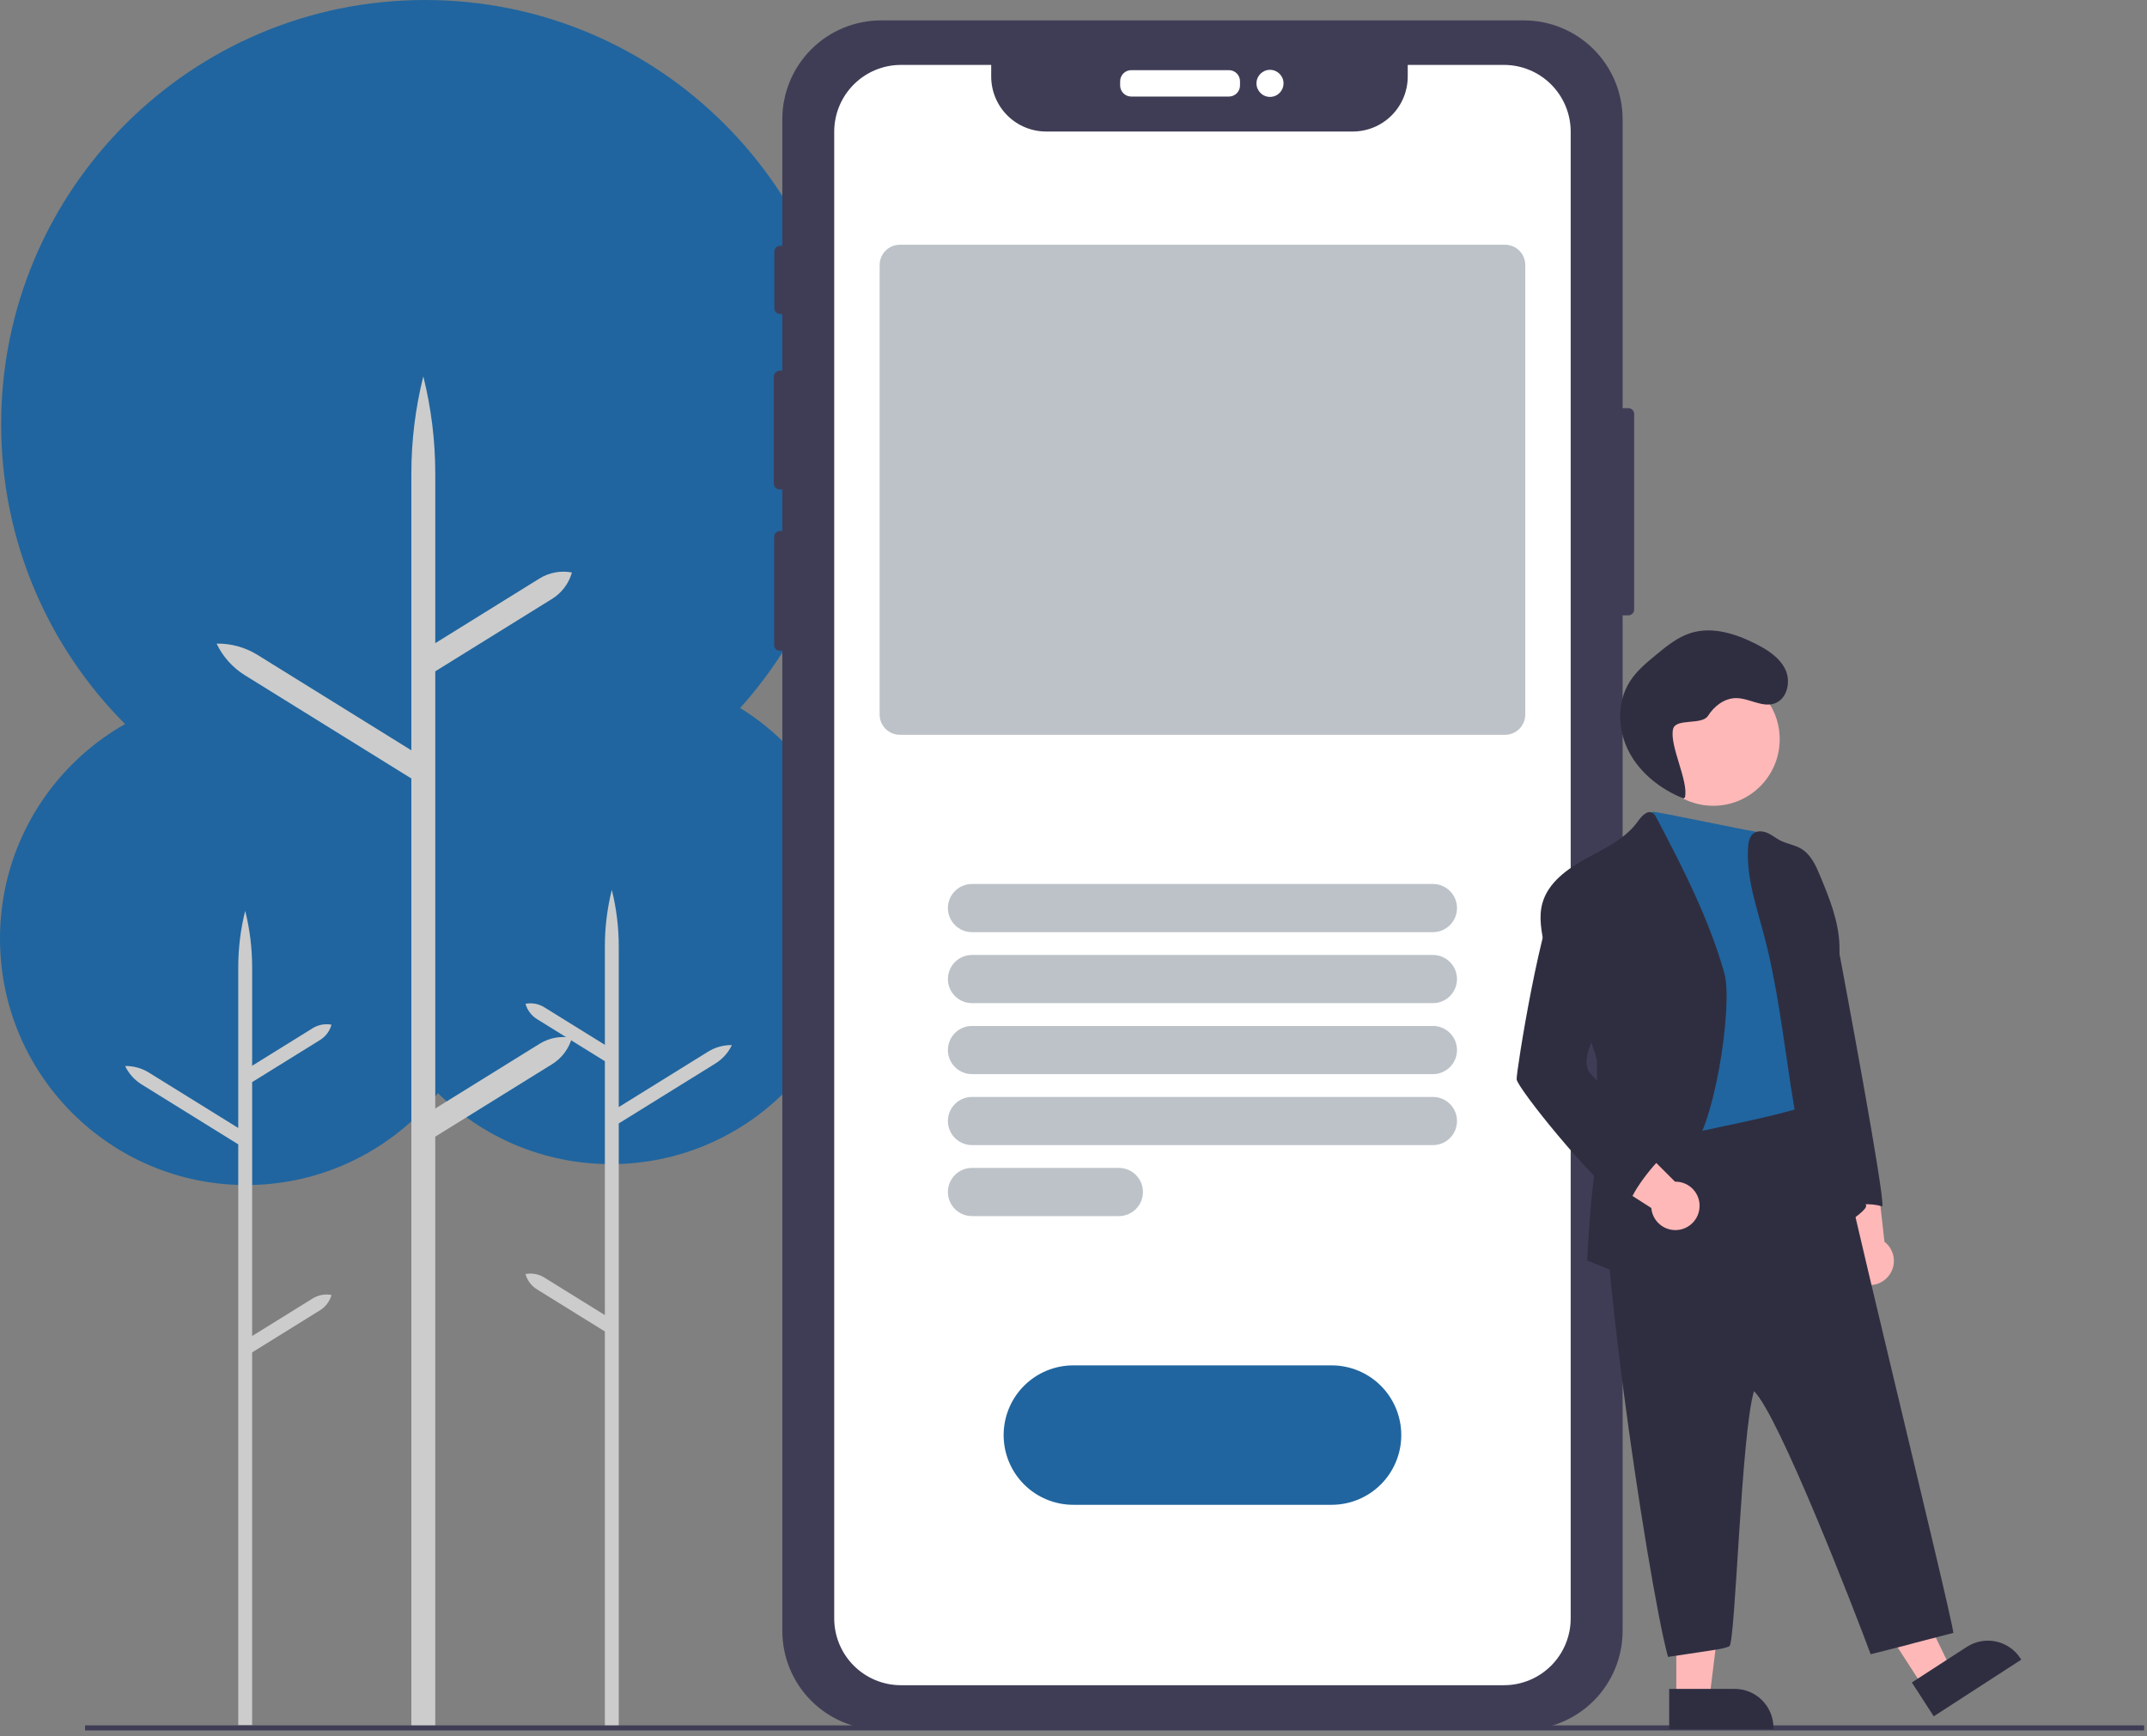 <svg width="293" height="237" viewBox="0 0 293 237" fill="none" xmlns="http://www.w3.org/2000/svg">
<rect x="0" y="0" width="293" height="237" fill="#808080" stroke="none"/>
<g clip-path="url(#clip0_19_72)">
<path d="M83.358 158.911C101.912 158.911 116.954 143.851 116.954 125.274C116.954 106.696 101.912 91.636 83.358 91.636C64.803 91.636 49.761 106.696 49.761 125.274C49.761 143.851 64.803 158.911 83.358 158.911Z" fill="#20659F"/>
<path d="M74.28 174.394L82.545 179.521V144.862L73.281 139.115C72.516 138.64 71.956 137.894 71.713 137.025C72.598 136.856 73.514 137.026 74.28 137.501L82.545 142.628V129.188C82.545 126.588 82.863 123.998 83.493 121.476C84.123 123.998 84.441 126.588 84.441 129.188V151.124L96.633 143.56C97.607 142.956 98.733 142.645 99.878 142.664C99.385 143.699 98.606 144.57 97.632 145.174L84.441 153.358V236.016H82.545V181.755L73.281 176.008C72.516 175.533 71.956 174.787 71.713 173.918C72.598 173.749 73.514 173.918 74.28 174.394Z" fill="#CCCCCC"/>
<path d="M33.596 161.767C52.151 161.767 67.193 146.707 67.193 128.13C67.193 109.552 52.151 94.492 33.596 94.492C15.042 94.492 0 109.552 0 128.13C0 146.707 15.042 161.767 33.596 161.767Z" fill="#20659F"/>
<path d="M42.674 177.25L34.41 182.377V147.718L43.673 141.971C44.439 141.496 44.998 140.75 45.241 139.881C44.356 139.712 43.44 139.882 42.674 140.357L34.41 145.484V132.044C34.409 129.444 34.091 126.854 33.461 124.332C32.831 126.854 32.513 129.444 32.513 132.044V153.98L20.321 146.416C19.347 145.812 18.221 145.501 17.076 145.52C17.569 146.555 18.348 147.426 19.322 148.03L32.513 156.214V235.505H34.41V184.611L43.673 178.864C44.439 178.389 44.998 177.643 45.241 176.774C44.356 176.605 43.44 176.774 42.674 177.25Z" fill="#CCCCCC"/>
<path d="M58.001 115.831C89.948 115.831 115.846 89.901 115.846 57.916C115.846 25.93 89.948 0 58.001 0C26.055 0 0.157 25.93 0.157 57.916C0.157 89.901 26.055 115.831 58.001 115.831Z" fill="#20659F"/>
<path d="M73.63 142.488L59.401 151.316V91.642L75.35 81.746C76.669 80.928 77.632 79.644 78.05 78.148L78.05 78.148H78.05C76.526 77.857 74.949 78.149 73.63 78.967L59.401 87.796V64.656C59.401 60.179 58.853 55.72 57.768 51.377C56.684 55.719 56.136 60.179 56.136 64.656V102.424L35.144 89.4C33.468 88.36 31.528 87.825 29.557 87.857C30.405 89.639 31.748 91.139 33.424 92.179L56.136 106.27V235.632H59.401V155.162L75.35 145.267C76.669 144.449 77.632 143.165 78.05 141.669L78.05 141.669H78.05C76.526 141.377 74.949 141.67 73.63 142.488Z" fill="#CCCCCC"/>
<path d="M292.613 235.526H11.606V236.218H292.613V235.526Z" fill="#3F3D56"/>
<path d="M222.221 55.715H221.437V16.277C221.437 12.698 220.017 9.266 217.489 6.736C214.962 4.206 211.534 2.784 207.96 2.784H120.24C116.666 2.784 113.238 4.206 110.71 6.736C108.183 9.266 106.763 12.698 106.763 16.277V33.556H106.466C106.256 33.556 106.055 33.64 105.906 33.788C105.758 33.937 105.674 34.138 105.674 34.349V42.076C105.674 42.286 105.758 42.488 105.906 42.637C106.055 42.785 106.256 42.869 106.466 42.869H106.763V50.603H106.397C106.293 50.603 106.19 50.624 106.094 50.664C105.998 50.703 105.911 50.762 105.837 50.835C105.764 50.909 105.705 50.996 105.665 51.093C105.626 51.189 105.605 51.292 105.605 51.396V66.02C105.605 66.231 105.689 66.432 105.837 66.581C105.985 66.729 106.187 66.813 106.397 66.813H106.763V72.485H106.431C106.327 72.485 106.224 72.505 106.128 72.545C106.032 72.585 105.945 72.643 105.872 72.717C105.798 72.791 105.74 72.878 105.7 72.974C105.66 73.07 105.64 73.173 105.64 73.277V88.041C105.64 88.251 105.723 88.452 105.872 88.601C106.02 88.75 106.221 88.833 106.431 88.833H106.763V222.632C106.763 226.211 108.183 229.643 110.71 232.173C113.238 234.704 116.665 236.125 120.24 236.125H207.96C211.534 236.125 214.962 234.704 217.49 232.173C220.017 229.643 221.437 226.211 221.437 222.632V83.999H222.221C222.431 83.999 222.633 83.915 222.781 83.766C222.929 83.618 223.013 83.416 223.013 83.206V56.507C223.013 56.297 222.929 56.095 222.781 55.947C222.633 55.798 222.431 55.715 222.221 55.715Z" fill="#3F3D56"/>
<path d="M167.714 13.18H154.375C153.975 13.179 153.591 13.02 153.308 12.736C153.025 12.453 152.865 12.069 152.865 11.668V11.089C152.865 10.688 153.025 10.304 153.308 10.021C153.591 9.737 153.975 9.578 154.375 9.577H167.714C168.114 9.578 168.498 9.737 168.781 10.021C169.064 10.304 169.223 10.688 169.224 11.089V11.668C169.223 12.069 169.064 12.453 168.781 12.736C168.498 13.02 168.114 13.179 167.714 13.18Z" fill="white"/>
<path d="M173.316 13.228C174.336 13.228 175.162 12.401 175.162 11.38C175.162 10.36 174.336 9.532 173.316 9.532C172.297 9.532 171.471 10.36 171.471 11.38C171.471 12.401 172.297 13.228 173.316 13.228Z" fill="white"/>
<path d="M205.247 8.861H192.113V10.443C192.113 12.434 191.322 14.344 189.916 15.753C188.509 17.161 186.601 17.952 184.612 17.952H142.769C141.784 17.953 140.809 17.759 139.9 17.382C138.99 17.005 138.163 16.453 137.467 15.756C136.77 15.059 136.218 14.232 135.84 13.322C135.463 12.411 135.269 11.435 135.268 10.449V8.861H122.953C120.538 8.861 118.221 9.822 116.513 11.532C114.805 13.242 113.845 15.561 113.845 17.98V220.926C113.845 223.345 114.805 225.664 116.513 227.374C118.221 229.084 120.538 230.045 122.953 230.045H205.247C207.662 230.045 209.977 229.085 211.685 227.375C213.392 225.666 214.351 223.347 214.351 220.93V17.98C214.352 16.783 214.117 15.597 213.659 14.491C213.202 13.385 212.532 12.38 211.687 11.533C210.842 10.687 209.839 10.015 208.734 9.556C207.63 9.098 206.446 8.861 205.25 8.861H205.247Z" fill="white"/>
<path d="M181.726 205.418H146.47C143.95 205.418 141.532 204.416 139.749 202.631C137.967 200.846 136.965 198.426 136.965 195.902C136.965 193.378 137.967 190.957 139.749 189.172C141.532 187.388 143.95 186.385 146.47 186.385H181.726C184.247 186.385 186.665 187.388 188.447 189.172C190.23 190.957 191.231 193.378 191.231 195.902C191.231 198.426 190.23 200.846 188.447 202.631C186.665 204.416 184.247 205.418 181.726 205.418Z" fill="#20659F"/>
<path d="M195.552 127.246H132.645C131.774 127.246 130.939 126.9 130.323 126.283C129.707 125.667 129.361 124.831 129.361 123.959C129.361 123.087 129.707 122.25 130.323 121.634C130.939 121.017 131.774 120.671 132.645 120.671H195.552C196.423 120.671 197.258 121.017 197.874 121.634C198.489 122.25 198.835 123.087 198.835 123.959C198.835 124.831 198.489 125.667 197.874 126.283C197.258 126.9 196.423 127.246 195.552 127.246Z" fill="#BCC2C8"/>
<path d="M195.552 136.936H132.645C131.774 136.936 130.939 136.59 130.323 135.973C129.707 135.357 129.361 134.52 129.361 133.648C129.361 132.777 129.707 131.94 130.323 131.324C130.939 130.707 131.774 130.361 132.645 130.361H195.552C196.423 130.361 197.258 130.707 197.874 131.324C198.489 131.94 198.835 132.777 198.835 133.648C198.835 134.52 198.489 135.357 197.874 135.973C197.258 136.59 196.423 136.936 195.552 136.936Z" fill="#BCC2C8"/>
<path d="M195.552 146.626H132.645C131.774 146.626 130.939 146.28 130.323 145.663C129.707 145.046 129.361 144.21 129.361 143.338C129.361 142.466 129.707 141.63 130.323 141.014C130.939 140.397 131.774 140.051 132.645 140.051H195.552C196.423 140.051 197.258 140.397 197.874 141.014C198.489 141.63 198.835 142.466 198.835 143.338C198.835 144.21 198.489 145.046 197.874 145.663C197.258 146.28 196.423 146.626 195.552 146.626Z" fill="#BCC2C8"/>
<path d="M195.552 156.316H132.645C131.774 156.316 130.939 155.969 130.323 155.353C129.707 154.736 129.361 153.9 129.361 153.028C129.361 152.156 129.707 151.32 130.323 150.703C130.939 150.087 131.774 149.74 132.645 149.74H195.552C196.423 149.74 197.258 150.087 197.874 150.703C198.489 151.32 198.835 152.156 198.835 153.028C198.835 153.9 198.489 154.736 197.874 155.353C197.258 155.969 196.423 156.316 195.552 156.316Z" fill="#BCC2C8"/>
<path d="M152.692 166.006H132.645C131.774 166.006 130.939 165.659 130.323 165.043C129.707 164.426 129.361 163.59 129.361 162.718C129.361 161.846 129.707 161.01 130.323 160.393C130.939 159.777 131.774 159.43 132.645 159.43H152.692C153.563 159.43 154.398 159.777 155.014 160.393C155.63 161.01 155.976 161.846 155.976 162.718C155.976 163.59 155.63 164.426 155.014 165.043C154.398 165.659 153.563 166.006 152.692 166.006H152.692Z" fill="#BCC2C8"/>
<path d="M205.398 100.305H122.799C122.069 100.304 121.369 100.013 120.853 99.496C120.336 98.979 120.046 98.278 120.045 97.547V36.169C120.046 35.438 120.336 34.737 120.853 34.22C121.369 33.703 122.069 33.412 122.799 33.411H205.398C206.128 33.412 206.828 33.703 207.344 34.22C207.86 34.737 208.151 35.438 208.152 36.169V97.547C208.151 98.278 207.86 98.979 207.344 99.496C206.828 100.013 206.128 100.304 205.398 100.305Z" fill="#BCC2C8"/>
<g opacity="0.1">
<path d="M220.028 82.784C220.028 82.309 220.028 81.831 220.028 81.351C220.009 81.721 220.009 82.092 220.028 82.462C220.024 82.569 220.028 82.677 220.028 82.784Z" fill="black"/>
</g>
<path d="M233.807 109.996C238.815 109.996 242.876 105.931 242.876 100.916C242.876 95.901 238.815 91.836 233.807 91.836C228.798 91.836 224.737 95.901 224.737 100.916C224.737 105.931 228.798 109.996 233.807 109.996Z" fill="#FFB8B8"/>
<path d="M257.394 174.547C257.748 174.222 258.027 173.824 258.21 173.38C258.394 172.936 258.478 172.457 258.457 171.977C258.435 171.497 258.309 171.028 258.087 170.602C257.865 170.176 257.553 169.804 257.171 169.512L255.935 158.514L249.048 160.396L252.401 170.295C251.954 170.969 251.769 171.783 251.881 172.584C251.994 173.385 252.396 174.117 253.011 174.642C253.627 175.166 254.413 175.445 255.221 175.428C256.028 175.411 256.802 175.097 257.394 174.547V174.547Z" fill="#FFB8B8"/>
<path d="M262.426 230.23L266.227 227.769L258.553 211.918L252.942 215.551L262.426 230.23Z" fill="#FFB8B8"/>
<path d="M275.841 226.555L263.895 234.292L260.909 229.671L268.412 224.811C268.996 224.434 269.648 224.174 270.331 224.049C271.015 223.923 271.716 223.934 272.396 224.08C273.075 224.226 273.719 224.504 274.291 224.899C274.863 225.294 275.352 225.798 275.729 226.383L275.841 226.555Z" fill="#2F2E41"/>
<path d="M228.763 231.841H233.29L235.445 214.359H228.763V231.841Z" fill="#FFB8B8"/>
<path d="M242.021 236.05H227.793V230.546H236.729C238.133 230.546 239.479 231.104 240.471 232.098C241.463 233.092 242.021 234.439 242.021 235.844V236.05V236.05Z" fill="#2F2E41"/>
<path d="M246.932 118.946C246.33 120.909 248.464 123.045 249.153 124.974C249.842 126.903 250.768 128.759 251.141 130.778C251.396 132.166 257.171 162.824 256.893 164.69C255.115 164.157 253.201 164.333 251.55 165.181C250.396 163.152 249.703 160.894 249.519 158.567C249.45 157.187 249.463 155.804 249.559 154.426C249.738 150.525 248.049 146.62 247.993 142.717C248.011 141.364 247.904 140.012 247.674 138.679C247.489 137.762 247.506 136.046 247.307 135.132C246.991 133.68 248.352 133.01 248.276 131.521L247.862 123.39C247.775 121.966 246.347 120.219 246.932 118.946Z" fill="#2F2E41"/>
<path d="M226.457 153.061C225.001 155.334 221.937 155.826 219.794 157.455C216.519 159.958 224.874 216.192 227.632 226.182C234.91 225.089 235.164 225.093 236.001 224.725C236.838 224.357 237.595 195.794 239.364 189.906C242.673 193.029 253.09 219.868 255.287 225.818C264.021 223.632 255.288 225.818 266.568 222.903C266.473 220.841 249.898 153.648 249.294 148.354C241.711 149.866 234.018 151.553 226.457 153.061Z" fill="#2F2E41"/>
<path d="M225.475 110.834C224.576 113.501 225.8 123.875 225.89 126.208C226.018 128.326 226.018 130.449 225.89 132.567C225.579 136.234 224.489 139.927 225.22 143.533C225.699 145.919 226.551 148.137 226.749 150.565C226.884 152.247 226.842 153.957 227.374 155.553C229.334 154.711 246.713 151.82 247.99 150.138C247.117 145.913 247.962 141.55 247.383 137.274C247.047 134.81 246.215 132.438 245.823 129.985C245.338 126.956 245.543 123.816 244.661 120.875C244.172 119.386 243.55 117.943 242.804 116.565C242.045 114.998 241.092 113.711 240.766 113.711C239.94 113.756 225.528 110.597 225.475 110.834Z" fill="#20659F"/>
<path d="M222.148 174.319C222.148 174.319 225.162 168.299 225.313 164.856C225.366 163.619 228.749 158.699 230.272 157.583C233.885 154.933 236.548 137.174 235.327 132.864C233.216 125.414 229.659 118.469 226.049 111.622C225.942 111.367 225.768 111.145 225.545 110.98C224.812 110.523 224.016 111.423 223.515 112.127C221.815 114.513 219.015 115.789 216.45 117.199C213.884 118.609 211.26 120.488 210.485 123.311C209.964 125.207 210.37 127.217 210.765 129.138C211.16 131.058 212.54 132.584 213.585 134.202C214.795 135.987 217.941 143.905 217.917 144.845C217.979 150.654 218.037 156.484 217.335 162.254C216.94 165.515 216.592 172.067 216.592 172.067L222.148 174.319Z" fill="#2F2E41"/>
<path d="M249.514 168.094C243.966 155.452 244.277 141.065 240.751 127.719C239.704 123.757 238.304 119.776 238.556 115.685C238.601 114.953 238.755 114.132 239.365 113.722C239.909 113.358 240.648 113.456 241.244 113.722C241.841 113.989 242.35 114.423 242.925 114.721C243.851 115.194 244.93 115.329 245.82 115.865C247.142 116.661 247.817 118.175 248.408 119.599C249.671 122.641 250.928 125.768 251.029 129.065C251.242 135.469 248.405 141.623 249.884 147.851C250.202 149.079 250.584 150.29 251.026 151.479C252.508 155.774 253.724 160.158 254.667 164.603C254.832 165.363 249.746 168.627 249.514 168.094Z" fill="#2F2E41"/>
<path d="M231.902 165.103C231.977 164.628 231.946 164.143 231.813 163.681C231.679 163.22 231.446 162.793 231.131 162.431C230.815 162.07 230.423 161.782 229.984 161.588C229.545 161.394 229.069 161.299 228.589 161.309L220.766 153.49L216.559 159.265L225.351 164.902C225.421 165.708 225.785 166.46 226.372 167.015C226.959 167.571 227.73 167.891 228.537 167.916C229.345 167.941 230.134 167.668 230.754 167.15C231.374 166.631 231.783 165.903 231.902 165.103Z" fill="#FFB8B8"/>
<path d="M206.976 147.346C207.105 148.521 216.961 160.91 222.316 164.954C222.005 163.359 226.203 158.155 227.561 157.342C224.167 154.136 217.076 146.701 216.842 146.294C216.074 144.811 216.842 143.039 217.511 141.506C219.62 136.63 220.614 131.098 219.261 125.958C218.751 124.029 217.861 122.097 216.239 120.911C215.531 120.396 214.573 120.042 213.786 120.435C213.457 120.625 213.171 120.882 212.946 121.189C210.434 124.248 206.881 146.474 206.976 147.346Z" fill="#2F2E41"/>
<path d="M229.941 108.862C230.47 106.612 227.794 101.772 228.323 99.523C228.682 97.999 232.26 99.035 233.095 97.712C233.93 96.388 235.328 95.317 236.891 95.299C238.688 95.279 240.456 96.613 242.158 96.036C243.878 95.453 244.429 93.094 243.668 91.442C242.907 89.79 241.268 88.738 239.649 87.913C236.891 86.508 233.681 85.483 230.73 86.412C228.946 86.974 227.454 88.191 226.011 89.382C224.695 90.467 223.357 91.576 222.437 93.013C220.635 95.829 220.744 99.622 222.284 102.589C223.823 105.556 226.629 107.733 229.721 108.997" fill="#2F2E41"/>
</g>
<defs>
<clipPath id="clip0_19_72">
<rect width="292.613" height="236.218" fill="white"/>
</clipPath>
</defs>
</svg>
